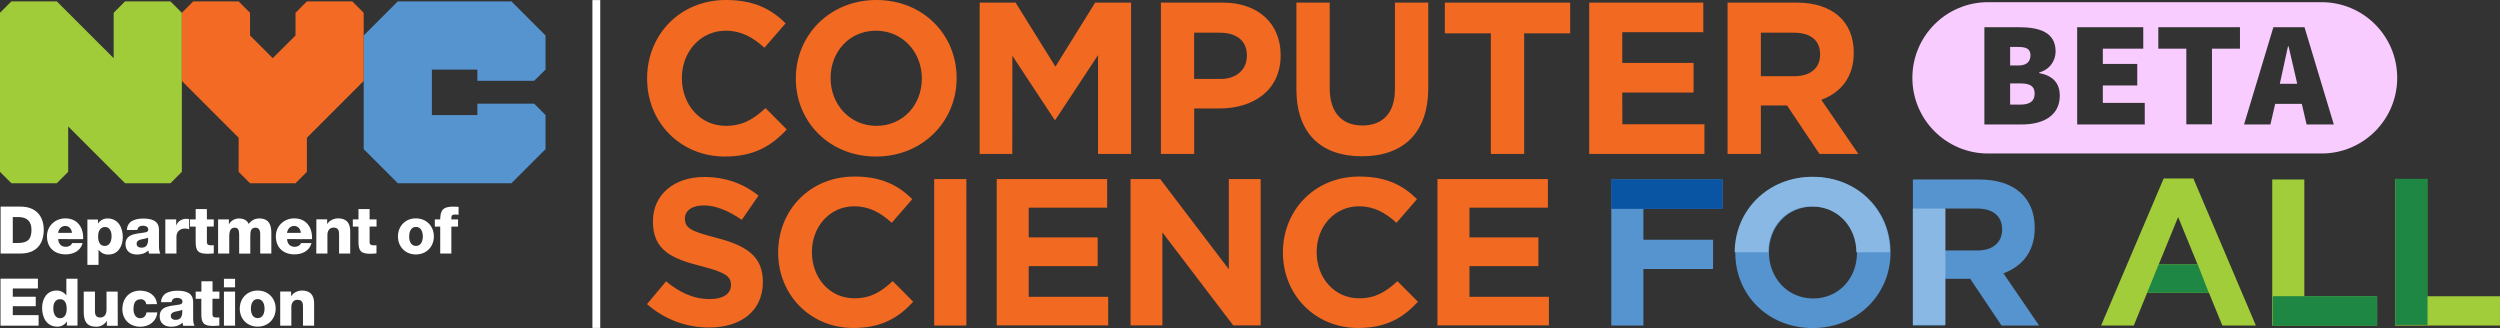 <?xml version="1.0" encoding="utf-8"?>
<!-- Generator: Adobe Illustrator 21.1.0, SVG Export Plug-In . SVG Version: 6.00 Build 0)  -->
<svg version="1.1" id="Layer_1" xmlns="http://www.w3.org/2000/svg" xmlns:xlink="http://www.w3.org/1999/xlink" x="0px" y="0px"
	 viewBox="0 0 2874.7 377.2" style="enable-background:new 0 0 2874.7 377.2;" xml:space="preserve">
<rect x="0" y="0" width="2874.7" height="377.2" fill="#333333" stroke="none"/>
<style type="text/css">
	.st0{fill:#F26922;}
	.st1{fill:#5694CF;}
	.st2{fill:#0A55A3;}
	.st3{fill:#88B8E3;}
	.st4{fill:#A1CD3A;}
	.st5{fill:#1D8743;}
	.st6{fill:#FFFFFF;}
	.st7{fill:#A1CC3A;}
	.st8{fill:#F26A23;}
	.st9{fill:#F9CCFF;}
</style>
<title>cs4all-logo</title>
<g id="Layer_2">
	<g id="NYC_DOE_CS4ALL_Logo">
		<path class="st0" d="M744.1,90.5V90c0-49.5,37.3-90,90.7-90c32.8,0,52.4,10.9,68.6,26.8L879,54.9c-13.4-12.2-27-19.6-44.4-19.6
			c-29.3,0-50.5,24.4-50.5,54.2V90c0,29.8,20.6,54.7,50.5,54.7c19.9,0,32.1-8,45.7-20.4l24.4,24.6C886.8,168,866.9,180,833.3,180
			C782.1,179.9,744.1,140.4,744.1,90.5z M1100,90c0,49.5-39,90-92.7,90s-92.2-40-92.2-89.5V90c0-49.5,39-90,92.7-90
			s92.2,40,92.2,89.5V90z M1060,90c0-29.8-21.9-54.7-52.7-54.7s-52.2,24.4-52.2,54.2V90c0,29.8,21.9,54.7,52.7,54.7
			s52.2-24.4,52.2-54.2V90z M1164.1,64.1l48.5,73.6h1l49-74.3V177h38V3h-41.3l-45.7,73.6L1167.8,3h-41.3v174h37.5L1164.1,64.1z
			 M1472.6,63.1v0.5c0,40.3-31.3,61.1-70.3,61.1h-29.1V177h-38.3V3h71.1C1447.4,3,1472.5,27.6,1472.6,63.1L1472.6,63.1z
			 M1433.8,63.9c0-17.1-11.9-26.3-31.1-26.3h-29.6v53.2h30.3c19.1,0,30.3-11.4,30.3-26.3L1433.8,63.9z M1604,102.6
			c0,27.6-14.2,41.7-37.5,41.7s-37.5-14.7-37.5-43V3h-38.3v99.4c0,51.2,28.6,77.3,75.3,77.3s76.3-25.9,76.3-78.5V3H1604V102.6z
			 M1661.4,38.3h52.9V177h38.3V38.3h52.9V3h-144.1L1661.4,38.3z M1865.4,106.4h82v-34h-82V37h93.2V3h-131.2v174h132.5v-34.1h-94.4
			L1865.4,106.4z M2136.9,177h-44.7l-37.3-55.7h-30.1V177h-38.3V3h79.5c41,0,65.6,21.6,65.6,57.4v0.5c0,28.1-15.2,45.7-37.3,53.9
			L2136.9,177z M2092.9,62.4c0-16.4-11.4-24.8-30.1-24.8h-38v50h38.8c18.6,0,29.3-9.9,29.3-24.6L2092.9,62.4z M823.9,273.5
			c-29.1-7.5-36.3-11.1-36.3-22.1v-0.5c0-8.2,7.5-14.7,21.6-14.7s28.8,6.3,43.8,16.6l19.2-27.9c-17.1-13.7-38-21.4-62.5-21.4
			c-34.4,0-58.9,20.2-58.9,50.7v0.5c0,33.4,21.9,42.8,55.8,51.4c28.1,7.2,33.9,12,33.9,21.4v0.5c0,9.9-9.1,15.9-24.3,15.9
			c-19.2,0-35.1-7.9-50.3-20.4l-21.9,26.2c19.7,17.4,45.1,27,71.4,26.9c36.3,0,61.8-18.8,61.8-52.2V324
			C877.3,294.6,858.1,282.4,823.9,273.5z M982.4,343c-28.8,0-48.8-24-48.8-52.9v-0.5c0-28.9,20.4-52.4,48.8-52.4
			c16.8,0,30.1,7.2,43,19L1049,229c-15.6-15.4-34.6-26-66.4-26c-51.7,0-87.8,39.2-87.8,87v0.5c0,48.3,36.8,86.6,86.3,86.6
			c32.5,0,51.7-11.5,69-30.1l-23.6-23.8C1013.4,335.3,1001.6,343,982.4,343z M1074.2,374.3h37V205.9h-37V374.3z M1182.9,306h79.3
			v-33h-79.3v-34.2h90.2v-32.9h-127v168.3h128.2v-32.9h-91.4L1182.9,306z M1413,309.6l-78.9-103.7H1300v168.3h36.6v-107l81.5,107
			h31.5V205.9H1413L1413,309.6z M1562.8,343c-28.9,0-48.8-24-48.8-52.9v-0.5c0-28.9,20.4-52.4,48.8-52.4c16.8,0,30.1,7.2,43,19
			l23.6-27.2c-15.6-15.4-34.6-26-66.4-26c-51.7,0-87.8,39.2-87.8,87v0.5c0,48.3,36.8,86.6,86.3,86.6c32.5,0,51.7-11.5,69-30.1
			l-23.6-23.7C1593.8,335.3,1582,343,1562.8,343z M1689.7,306h79.3v-33h-79.3v-34.2h90.2v-32.9h-127v168.3h128.2v-32.9h-91.4
			L1689.7,306z"/>
		<path class="st1" d="M1889.7,240v35.7h80.1v33.6h-80.1v65h-36.9V206.4h127.8V240H1889.7z"/>
		<path class="st1" d="M2084.4,377.2c-51.8,0-89-38.6-89-86.3v-0.5c0-47.7,37.7-86.8,89.5-86.8c51.8,0,89,38.6,89,86.3v0.5
			C2173.9,338.1,2136.2,377.2,2084.4,377.2z M2135.3,290.4c0-28.8-21.1-52.8-50.8-52.8s-50.4,23.5-50.4,52.3v0.5
			c0,28.8,21.1,52.8,50.8,52.8s50.4-23.5,50.4-52.3L2135.3,290.4z"/>
		<path class="st1" d="M2301.5,374.3l-36-53.7h-29v53.7h-36.9V206.4h76.8c39.6,0,63.3,20.9,63.3,55.4v0.5c0,27.1-14.6,44.1-36,52
			l41,60L2301.5,374.3z M2302.2,263.8c0-15.8-11-24-29-24h-36.7V288h37.4c18,0,28.3-9.6,28.3-23.8L2302.2,263.8z"/>
		<polygon class="st2" points="1852.6,206.2 1852.6,240.2 1980.6,240.2 1980.6,206.2 1852.6,206.2 		"/>
		<path class="st3" d="M2134.6,290.1h38.6v-0.5c0-47.7-37.2-86.3-89-86.3s-89.5,39.1-89.5,86.8h38.6v-0.5
			c0-28.8,20.6-52.3,50.4-52.3S2134.6,261.3,2134.6,290.1L2134.6,290.1z"/>
		<polygon class="st3" points="2199.6,239.8 2199.6,373.6 2237,373.6 2237,239.8 2199.6,239.8 		"/>
		<path class="st4" d="M2555.4,374.3l-15.4-37.7h-71l-15.4,37.7h-37.6l72-169.1h34.1l71.9,169.1H2555.4z M2504.6,249.6l-22.3,54.4
			h44.6L2504.6,249.6z"/>
		<path class="st4" d="M2612.8,374.3V206.4h36.9v134.3h83.7v33.6L2612.8,374.3z"/>
		<path class="st4" d="M2754,374.3V206.4h37v134.3h83.7v33.6L2754,374.3z"/>
		<polygon class="st5" points="2613.4,340.6 2613.4,374.6 2733.4,374.6 2733.4,340.6 2613.4,340.6 		"/>
		<polygon class="st5" points="2754.2,205.6 2754.2,373.6 2791.4,373.6 2791.4,205.6 2754.2,205.6 		"/>
		<polygon class="st5" points="2482.2,304 2469,336.6 2539.8,336.6 2527.1,304 2482.2,304 		"/>
		<path class="st6" d="M690.2,377.1h-9V0.1h9V377.1z M0.7,291.5h23.2c16.4,0,26.4-9.5,26.4-27.2c0-16.7-9.9-26.7-26.4-26.7H0.7
			V291.5z M14.7,249.6h6.6c9.6,0,14.9,4.8,14.9,14.6c0,10.8-4.2,15-14.9,15.2h-6.6L14.7,249.6z M95.6,275
			c0.6-13.3-6.4-23.9-20.5-23.9c-11.5,0-21.1,8.6-21.1,20.6c0,13.1,8.7,20.8,21.5,20.8c8.8,0,17.1-3.9,19.5-13h-12
			c-1.2,2.9-4.2,4.3-7.3,4.3c-5.4,0-8.5-3.5-8.8-8.9L95.6,275z M66.8,267.8c0.8-4.8,3.8-8,8.3-8c4.3,0,7.4,3.6,7.6,8H66.8z
			 M100.5,304.6h12.8v-17.3h0.2c2.6,3.5,6.8,5.6,11.2,5.4c11.1,0,16.5-9.7,16.5-19.9c0-11-5.2-21.6-17.5-21.6
			c-4.3-0.1-8.4,2-10.8,5.7h-0.2v-4.5h-12.2L100.5,304.6z M120.7,261c5.7,0,7.6,5.5,7.6,10.5c0,5.4-2,11.3-7.7,11.3
			s-7.8-4.5-7.8-11.3C112.9,263.4,117.3,261,120.7,261z M157.9,264.4c0.6-3.3,2.9-4.9,6.4-4.9c2.6,0,6.2,1.1,6.2,4.1
			c0,2.4-1.2,3.2-3.4,3.6c-8.9,1.8-22.8,0.8-22.8,13.6c0,8.1,5.9,11.9,13.4,11.9c4.7,0,9.6-1.4,12.9-4.8c0.1,1.3,0.4,2.5,0.8,3.7
			h12.9c-1.5-3.1-1.5-6.7-1.5-10v-17.2c0-11.1-9-13.1-18.3-13.1c-4.5,0-9,0.8-12.5,2.7c-3.8,2.1-6.1,6.2-6.1,10.5L157.9,264.4z
			 M157.1,280.3c0-3.1,2.4-4.3,5.3-5s6.1-1,7.9-2.1c0.3,8.1-1.7,11.6-7.9,11.6C159.6,284.7,157.1,283.4,157.1,280.3L157.1,280.3z
			 M190.1,291.5h12.8v-19.4c0-4.9,3.3-9.3,9.7-9.3c1.7,0,3.3,0.3,4.9,0.8v-11.7c-1-0.2-2-0.3-3-0.3c-5.5,0-9.9,2.6-11.8,7.6h-0.1
			v-6.9h-12.5L190.1,291.5z M245.8,252.3h-7.9v-11.9H225v11.9h-6.5v8.3h6.5V278c0,10.6,2.8,13.8,13.8,13.8c2.3,0,4.7-0.3,7-0.4V282
			c-1.1,0-2.3,0.1-3.3,0.1c-2.8,0-4.6-0.7-4.6-3.8v-17.8h7.9L245.8,252.3z M250.8,291.5h12.8v-19.1c0-8,2-10.6,6.6-10.6
			c3.5,0,4.8,2.9,4.8,7.5v22.3h12.8v-19.2c0-6.3,0.5-10.6,6-10.6c3.3,0,5.4,2.5,5.4,6.7v23H312v-23.4c0-7.5-1.4-16.9-13.8-16.9
			c-5.3,0-9.1,2.2-12.2,6.3c-2.1-4.7-6.5-6.3-11.4-6.3c-4.6,0-8.9,2.5-11.3,6.5h-0.1v-5.4h-12.4L250.8,291.5z M358.8,275
			c0.6-13.3-6.4-23.9-20.5-23.9c-11.5,0-21.1,8.6-21.1,20.6c0,13.1,8.7,20.8,21.5,20.8c8.8,0,17.1-3.9,19.5-13h-12
			c-1.2,2.9-4.2,4.3-7.3,4.3c-5.4,0-8.5-3.5-8.8-8.9L358.8,275z M330,267.8c0.8-4.8,3.8-8,8.3-8c4.3,0,7.4,3.6,7.6,8H330z
			 M363.7,291.5h12.8v-21.4c0-4.3,2.1-8.4,7-8.4c7,0,6.4,5.4,6.4,10.8v19h12.8v-25.2c0-5.7-1.1-15.2-14.1-15.2
			c-4.7,0-10,2.5-12.3,6.5h-0.1v-5.4h-12.4L363.7,291.5z M433,252.3h-8v-11.9h-12.8v11.9h-6.5v8.3h6.5V278
			c0,10.6,2.8,13.8,13.7,13.8c2.3,0,4.7-0.3,7-0.4V282c-1.1,0-2.3,0.1-3.3,0.1c-2.8,0-4.6-0.7-4.6-3.8v-17.8h8V252.3z M457.6,271.9
			c0,11.8,8.5,20.7,20.6,20.7s20.7-8.9,20.7-20.7s-8.5-20.8-20.7-20.8S457.6,260.1,457.6,271.9L457.6,271.9z M470.5,271.9
			c0-5,1.8-11,7.8-11s7.9,6,7.9,11s-1.9,10.9-7.9,10.9S470.4,276.9,470.5,271.9L470.5,271.9z M506.2,291.5H519v-30.9h7.7v-8.3H519
			v-1.7c0-3.6,1.8-3.9,4.8-3.9c1.2,0,2.3,0.1,3.5,0.2v-9.1c-2-0.1-4.2-0.2-6.2-0.2c-11,0-14.9,3.5-14.9,14.7H500v8.3h6.2V291.5z
			 M0.7,374.5h43.7v-12.1H14.7v-10.3h26.4v-10.9H14.7v-9.5h28.9v-11.3h-43V374.5z M89.1,320.5H76.3v19h-0.2
			c-2.6-3.5-6.8-5.6-11.2-5.4c-11.1,0-16.5,9.7-16.5,19.9c0,11,5.2,21.6,17.5,21.6c4.3,0.1,8.4-2,10.8-5.7h0.2v4.5h12.2V320.5z
			 M69.1,344c5.6,0,7.6,5.2,7.6,10.9c0,5-1.4,11-7.6,11c-5.9,0-7.8-6-7.8-11.3C61.2,349.5,63.2,344,69.1,344z M135.3,335.3h-12.8v21
			c0,7-4.2,8.8-7,8.8c-4.1,0-6.3-1.8-6.3-7v-22.8H96.3v23.6c0,10.3,3.3,16.8,14.5,16.8c4.8,0,9.3-2.5,11.9-6.5h0.2v5.4h12.5
			L135.3,335.3z M180.5,349.7c-0.9-10.3-9.6-15.5-19.3-15.5c-12.6,0-20.5,8.9-20.5,21.4c0,12,8.8,20.1,20.5,20.1
			c10.4,0,18.6-6,19.7-16.5h-12.5c-0.6,4.1-2.9,6.7-7.3,6.7c-5.4,0-7.6-5.2-7.6-10.3c0-5.4,1.1-11.5,8.3-11.5
			c3.3-0.2,6.1,2.4,6.3,5.7L180.5,349.7z M197.2,347.4c0.6-3.3,2.9-4.9,6.4-4.9c2.6,0,6.2,1.1,6.2,4.1c0,2.4-1.2,3.2-3.4,3.6
			c-8.9,1.8-22.8,0.8-22.8,13.6c0,8.1,5.9,11.9,13.4,11.9c4.7,0,9.6-1.4,12.9-4.8c0.1,1.3,0.4,2.5,0.8,3.7h12.9
			c-1.5-3.1-1.5-6.7-1.5-10v-17.2c0-11.1-9-13.1-18.3-13.1c-4.4,0-9,0.8-12.5,2.7c-3.8,2.1-6.1,6.2-6.1,10.5L197.2,347.4z
			 M196.4,363.3c0-3.1,2.4-4.3,5.3-5s6.1-1,7.9-2.1c0.3,8.1-1.7,11.6-7.9,11.6C198.9,367.7,196.4,366.4,196.4,363.3L196.4,363.3z
			 M252.3,335.3h-7.9v-11.9h-12.8v11.9H225v8.3h6.5V361c0,10.6,2.8,13.8,13.7,13.8c2.3,0,4.7-0.3,7-0.4V365c-1.1,0-2.3,0.1-3.3,0.1
			c-2.8,0-4.6-0.7-4.6-3.8v-17.8h7.9L252.3,335.3z M270.3,320.6h-12.8v9.8h12.8L270.3,320.6z M257.5,374.5h12.8v-39.2h-12.8
			L257.5,374.5z M275.7,354.9c0,11.8,8.5,20.7,20.6,20.7s20.7-8.9,20.7-20.7s-8.5-20.8-20.7-20.8S275.7,343.1,275.7,354.9z
			 M288.5,354.9c0-5,1.8-11,7.8-11s7.9,6,7.9,11s-1.9,10.9-7.9,10.9S288.5,359.9,288.5,354.9z M322.2,374.5H335v-21.4
			c0-4.3,2.1-8.4,7-8.4c7,0,6.4,5.4,6.4,10.8v19h12.8v-25.2c0-5.7-1.1-15.2-14.1-15.2c-4.7,0-10,2.5-12.3,6.5h-0.1v-5.4h-12.5V374.5
			z"/>
		<polygon class="st1" points="588.1,1.6 457.4,1.6 418.2,40.8 418.2,171.5 457.4,210.7 588.1,210.7 627.3,171.5 627.3,132.3 
			614.2,119.2 548.9,119.2 548.9,132.3 496.6,132.3 496.6,80 548.9,80 548.9,92.9 614.2,92.9 627.3,80 627.3,40.8 		"/>
		<polygon class="st7" points="196,1.6 143.8,1.6 130.7,14.7 130.7,66.9 65.3,1.6 13.1,1.6 0,14.7 0,197.6 13.1,210.7 65.3,210.7 
			78.4,197.6 78.4,145.4 143.8,210.7 143.8,210.7 196,210.7 209.1,197.6 209.1,14.7 		"/>
		<polygon class="st8" points="287.5,210.7 339.8,210.7 352.9,197.6 352.9,158.4 418.2,93.1 418.2,14.7 405.1,1.6 352.9,1.6 
			339.8,14.7 339.8,40.8 313.6,66.9 287.5,40.8 287.5,40.8 287.5,14.7 274.4,1.6 222.2,1.6 209.1,14.7 209.1,93.1 274.4,158.4 
			274.4,197.6 		"/>
	</g>
</g>
<g>
	<path class="st9" d="M2631.6,53.3h-0.7c-2.4,11.4-5.3,24.8-7.7,35.4l-1.7,7.7h20l-1.7-7.7C2637.3,78,2634.1,64.6,2631.6,53.3z"/>
	<path class="st9" d="M2334.8,63.6c0-6.9-4.1-9.6-13.8-9.6h-9.6v21.3h9.6C2330.7,75.3,2334.8,70.5,2334.8,63.6z"/>
	<path class="st9" d="M2323.1,95.9h-11.7v24.4h11.7c11.7,0,16.5-4.5,16.5-12.7S2334.8,95.9,2323.1,95.9z"/>
	<path class="st9" d="M2669.5,2.5H2286c-48,0-87,38.9-87,87v0c0,48,38.9,87,87,87h383.5c48,0,87-38.9,87-87v0
		C2756.5,41.4,2717.6,2.5,2669.5,2.5z M2325.1,143.1h-43.3V31.3h39.9c23.4,0,42,5.8,42,27.9c0,9.6-5.8,20.6-18.9,24.1v0.7
		c15.8,3.1,23.7,11.4,23.7,26.1C2368.5,133.1,2349.2,143.1,2325.1,143.1z M2466.2,143.1h-77.7V31.3h76V56H2418v17.5h39.6v24.8H2418
		v20h48.2V143.1z M2575.7,56h-32.2v87H2514V56h-32.2V31.3h93.9V56z M2652.3,143.1l-5.5-23.7h-30.6l-5.5,23.7h-30.3l33.7-111.8h35.8
		l33.7,111.8H2652.3z"/>
</g>
</svg>
